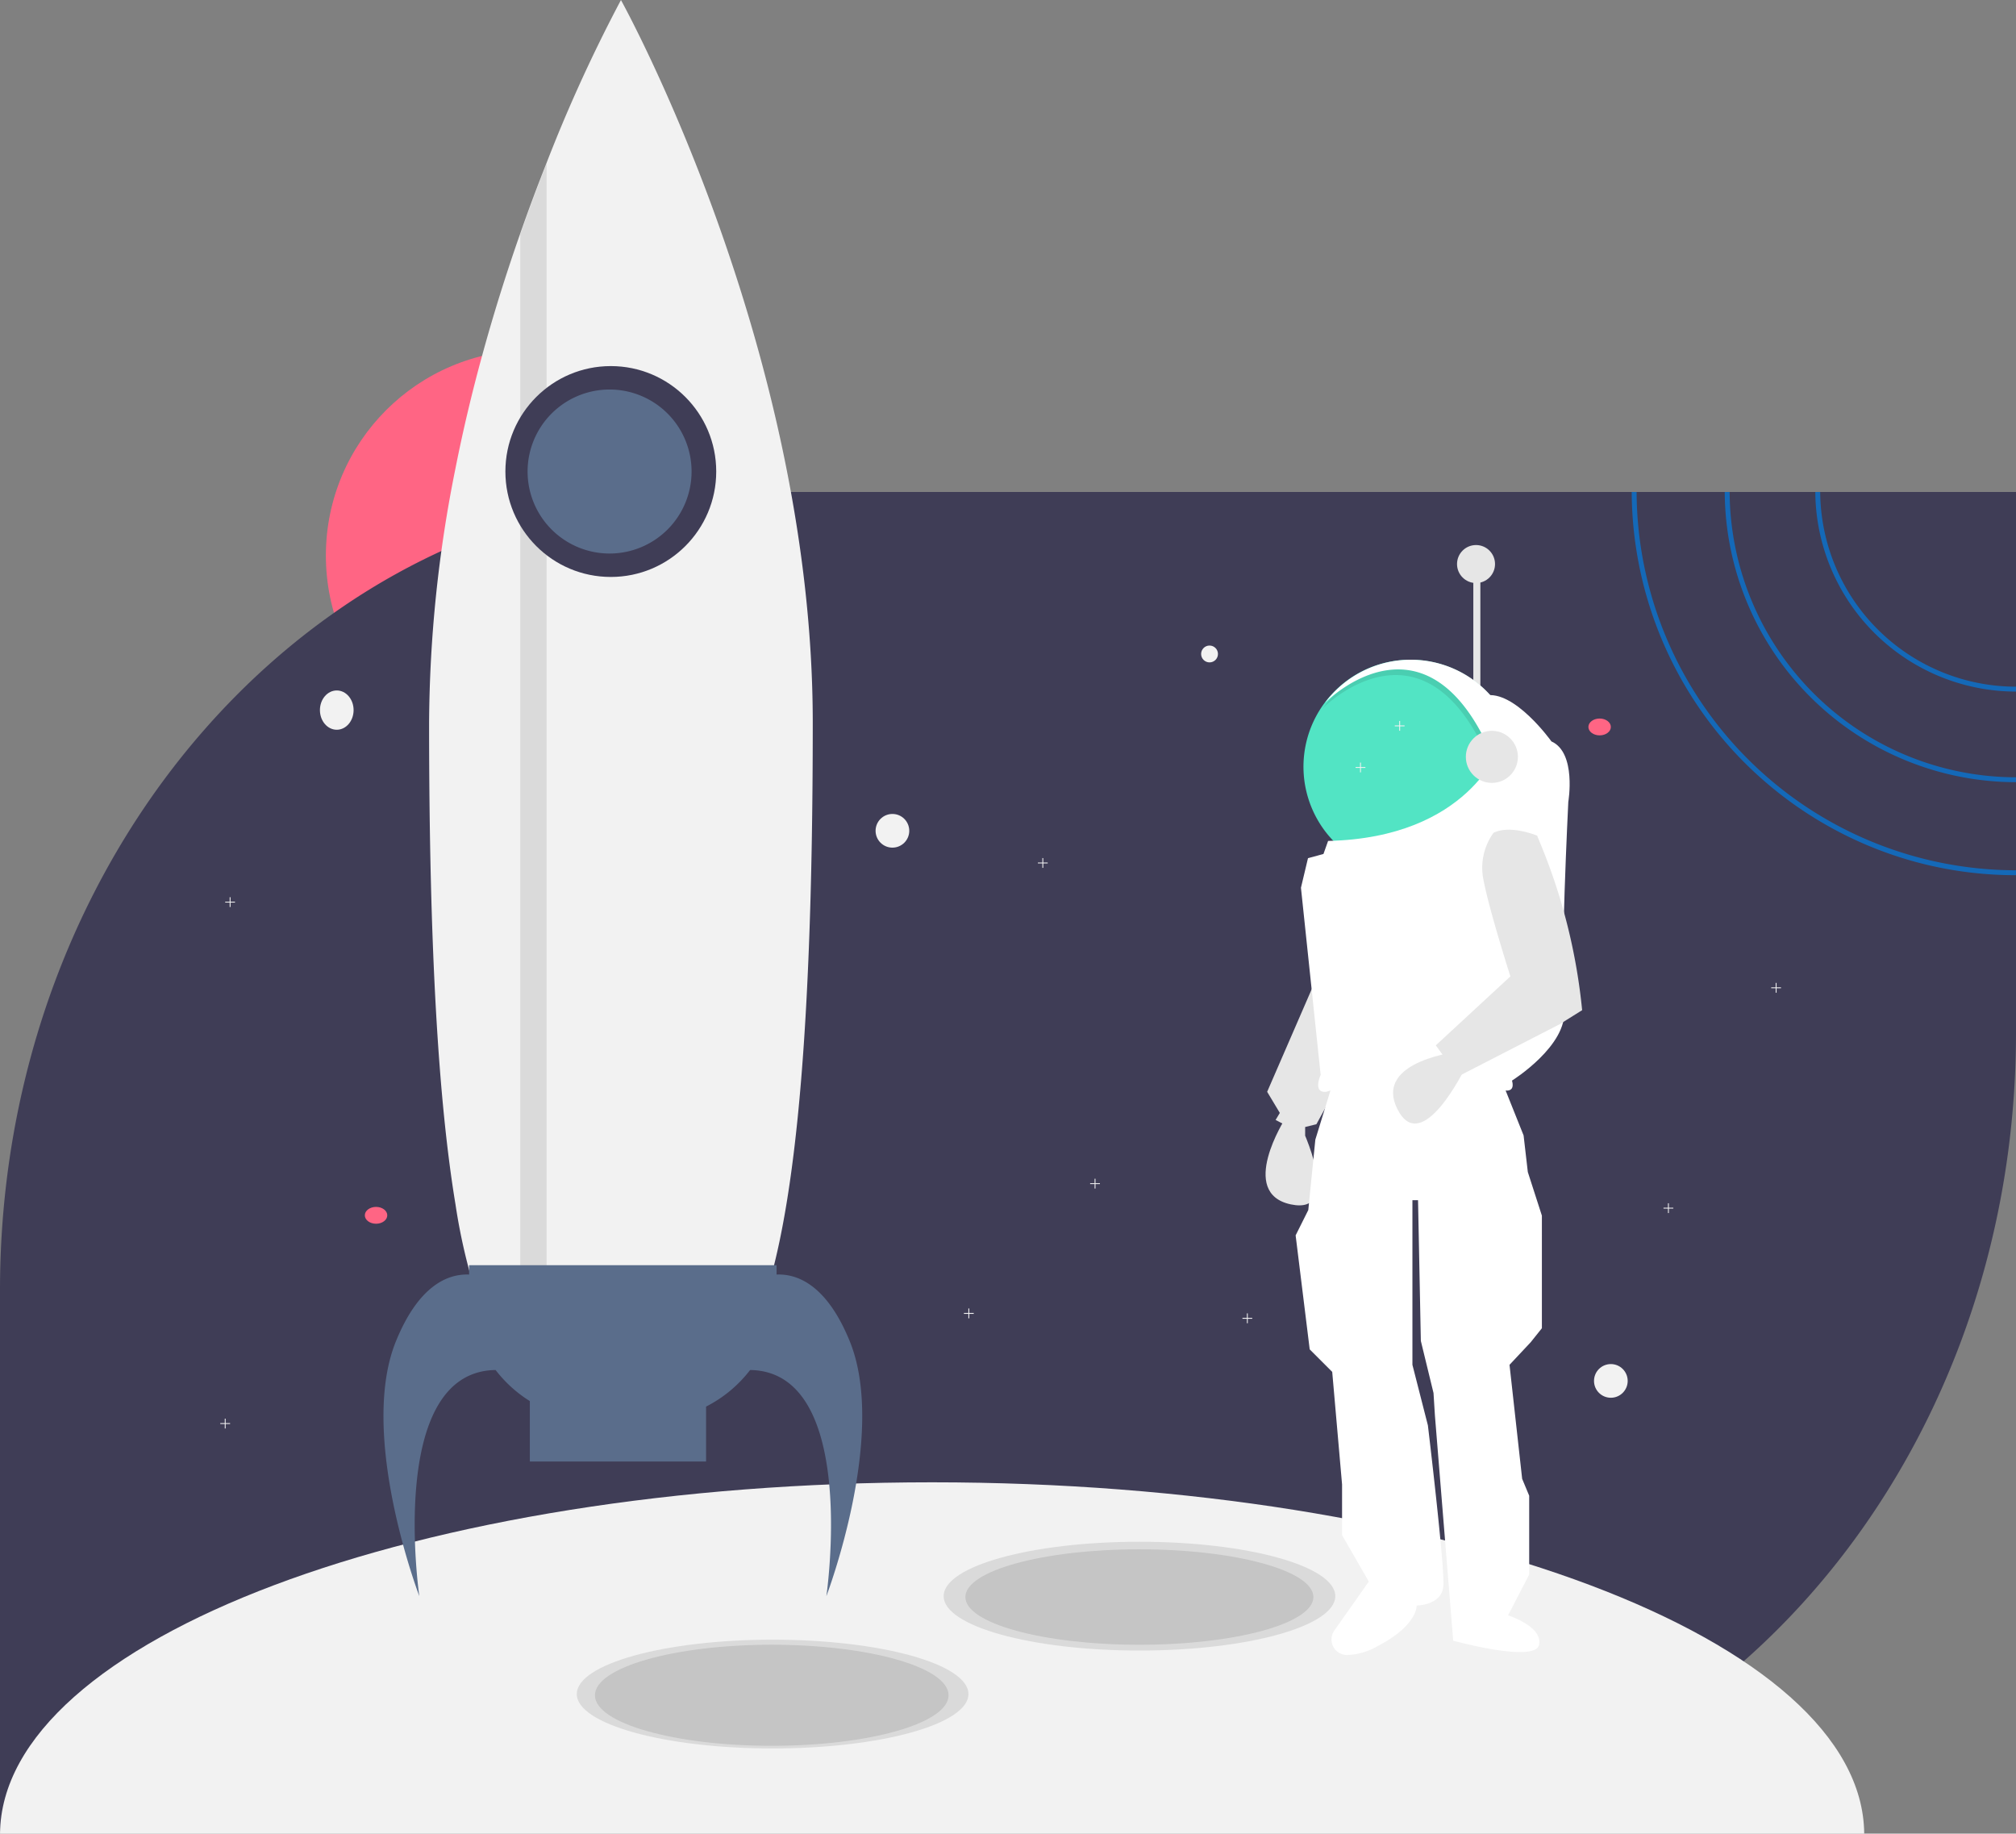 <svg xmlns="http://www.w3.org/2000/svg" width="359.184" height="326.645" viewBox="0 0 359.184 326.645"><rect x="0" y="0" width="359.184" height="326.645" fill="#808080" stroke="none"/><circle cx="36.624" cy="36.624" r="36.624" transform="translate(58.061 62.344)" fill="#ff6584"/><path d="M496.184,276.46v96.328c0,78.524-56.617,142.175-126.455,142.171H137V418.631c0-51.474,24.332-96.563,60.774-121.513a120.476,120.476,0,0,1,19.736-10.981,114.8,114.8,0,0,1,12.319-4.592c.081-.031.167-.057.248-.078q1.85-.569,3.724-1.073c.07-.022.136-.039.206-.057a113.442,113.442,0,0,1,23.456-3.72c.935-.048,1.87-.087,2.812-.109.337-.013.679-.022,1.024-.022q1.071-.026,2.153-.026Z" transform="translate(-137 -188.82)" fill="#3f3d56"/><path d="M303.078,681c-91.527,0-165.757,28-166.068,62.581H469.146C468.835,709,394.6,681,303.078,681Z" transform="translate(-137.005 -416.937)" fill="#f2f2f2"/><g transform="translate(102.766 292.095)" opacity="0.1"><ellipse cx="34.889" cy="9.691" rx="34.889" ry="9.691"/></g><g transform="translate(168.128 274.651)" opacity="0.1"><ellipse cx="34.889" cy="9.691" rx="34.889" ry="9.691"/></g><g transform="translate(106.017 293)" opacity="0.1"><ellipse cx="31.5" cy="9" rx="31.5" ry="9" transform="translate(-0.017)"/></g><g transform="translate(172.136 276)" opacity="0.1"><ellipse cx="31" cy="8.5" rx="31" ry="8.5" transform="translate(-0.136)"/></g><ellipse cx="3" cy="3.5" rx="3" ry="3.5" transform="translate(57 123)" fill="#f2f2f2"/><circle cx="3" cy="3" r="3" transform="translate(284 243)" fill="#f2f2f2"/><circle cx="3" cy="3" r="3" transform="translate(156 145)" fill="#f2f2f2"/><ellipse cx="2" cy="1.5" rx="2" ry="1.5" transform="translate(283 128)" fill="#ff6584"/><ellipse cx="2" cy="1.5" rx="2" ry="1.5" transform="translate(65 215)" fill="#ff6584"/><path d="M91.744,580.295H90.95V579.5h-.155v.795H90v.155h.795v.795h.155v-.795h.795Z" transform="translate(-50.75 -326.775)" fill="#f2f2f2"/><path d="M676.744,432.295h-.795V431.5h-.155v.795H675v.155h.795v.795h.155v-.795h.795Z" transform="translate(-413.317 -243.319)" fill="#f2f2f2"/><path d="M827.744,402.295h-.795V401.5h-.155v.795H826v.155h.795v.795h.155v-.795h.795Z" transform="translate(-510.427 -226.403)" fill="#f2f2f2"/><path d="M502.744,482.295h-.795V481.5h-.155v.795H501v.155h.795v.795h.155v-.795h.795Z" transform="translate(-306.773 -271.514)" fill="#f2f2f2"/><path d="M783.744,492.295h-.795V491.5h-.155v.795H782v.155h.795v.795h.155v-.795h.795Z" transform="translate(-485.616 -277.153)" fill="#f2f2f2"/><path d="M444.744,535.295h-.795V534.5h-.155v.795H443v.155h.795v.795h.155v-.795h.795Z" transform="translate(-271.259 -301.4)" fill="#f2f2f2"/><path d="M572.744,537.295h-.795V536.5h-.155v.795H571v.155h.795v.795h.155v-.795h.795Z" transform="translate(-349.636 -302.528)" fill="#f2f2f2"/><path d="M93.744,367.295H92.95V366.5h-.155v.795H92v.155h.795v.795h.155v-.795h.795Z" transform="translate(-51.878 -206.666)" fill="#f2f2f2"/><rect width="1.254" height="25.322" transform="translate(262.497 100.605)" fill="#e6e6e6"/><path d="M596.836,385.046,585.3,411.622l2.256,3.761-.752,1.253,5.265,2.758v-1.5l2.006-.5,8.524-15.544Z" transform="translate(-359.535 -217.124)" fill="#e6e6e6"/><path d="M723.516,532.407s-8.524,13.288,1,15.293,1.755-14.04,1.755-14.04Z" transform="translate(-494.526 -333.146)" fill="#e6e6e6"/><path d="M747.793,514.209l-3.009,9.778-1.254,12.536-2.256,4.513,2.507,20.308,4.011,4.011,1.755,20.057v9.026l4.763,8.273-6.134,8.707a2.774,2.774,0,0,0,2.176,4.375,11.462,11.462,0,0,0,5.462-1.548c7.271-3.761,7.02-7.271,7.02-7.271s4.513,0,4.763-3.51-2.758-28.581-2.758-28.581L762.083,564.1V534.768h1l.5,25.071,2.256,9.276.251,4.011,3.259,40.114s14.541,4.011,15.293.752-5.516-5.265-5.516-5.265l3.761-7.271v-14.04l-1.254-3.009L779.382,564.1l3.761-4.011,2.006-2.507V537.525l-2.507-7.772-.752-6.518-4.011-10.029S759.576,507.189,747.793,514.209Z" transform="translate(-510.436 -320.966)" fill="#fff"/><path d="M781.682,364.045a19.054,19.054,0,1,1-34.348-11.365l.005-.005a19.052,19.052,0,0,1,34.342,11.37Z" transform="translate(-511.339 -227.462)" fill="#52e4c4"/><g transform="translate(235.625 118.531)" opacity="0.1"><path d="M783.195,357.445l-1.554,8.9c-11.681-30.321-30.261-11.7-30.582-11.37a19.054,19.054,0,0,1,32.136,2.467Z" transform="translate(-751.059 -347.293)"/></g><path d="M784.345,355.145l-1.554,8.9c-11.681-30.321-30.261-11.7-30.582-11.37a19.054,19.054,0,0,1,32.136,2.467Z" transform="translate(-516.142 -227.465)" fill="#fff"/><path d="M777.512,359.53l2.612,9.067s-5.422,16.251-30.565,16.817l-.824,2.321-2.758.752-1.254,5.265,3.51,33.345s-1.5,3.259,1,3.009c0,0,16.547-5.516,30.838-.5,0,0,3.009,1.254,2.256-1.5,0,0,10.029-6.268,9.276-12.786s.752-36.855.752-36.855,1.5-8.775-3.009-10.781C789.35,367.678,782.722,358.4,777.512,359.53Z" transform="translate(-512.937 -235.608)" fill="#fff"/><path d="M791.632,504.918s-15.708,1.577-11.36,10.288,12.091-7.349,12.091-7.349Z" transform="translate(-531.308 -317.645)" fill="#e6e6e6"/><path d="M812.491,414.981a10.647,10.647,0,0,0-1.755,8.524c1,5.265,4.763,17.048,4.763,17.048l-13.288,12.285,4.011,5.516,18.051-9.276,4.011-2.507h0a104.014,104.014,0,0,0-7.367-29.5l-.656-1.59S815.5,413.477,812.491,414.981Z" transform="translate(-546.399 -266.615)" fill="#e6e6e6"/><circle cx="4.638" cy="4.638" r="4.638" transform="translate(261.164 130.189)" fill="#e6e6e6"/><circle cx="3.385" cy="3.385" r="3.385" transform="translate(259.594 97.095)" fill="#e6e6e6"/><path d="M478.744,351.295h-.795V350.5h-.155v.795H477v.155h.795v.795h.155v-.795h.795Z" transform="translate(-292.078 -197.644)" fill="#f2f2f2"/><path d="M642.744,295.295h-.795V294.5h-.155v.795H641v.155h.795v.795h.155v-.795h.795Z" transform="translate(-392.498 -166.066)" fill="#f2f2f2"/><path d="M624.744,312.295h-.795V311.5h-.155v.795H623v.155h.795v.795h.155v-.795h.795Z" transform="translate(-381.477 -175.652)" fill="#f2f2f2"/><circle cx="1.5" cy="1.5" r="1.5" transform="translate(214 115)" fill="#f2f2f2"/><path d="M407.585,204.237c0,121.693-15.3,121.693-34.173,121.693-9.756,0-18.558,0-24.782-16.81a104.984,104.984,0,0,1-4.7-19.08c-2.984-18.026-4.7-45.114-4.7-85.8a233.846,233.846,0,0,1,4.7-45.312c1.367-6.9,2.963-13.555,4.7-19.9,2.118-7.774,4.44-15.083,6.782-21.772,1.57-4.5,3.156-8.718,4.7-12.615a271.125,271.125,0,0,1,13.3-29.133S407.585,137.028,407.585,204.237Z" transform="translate(-262.779 -75.5)" fill="#f2f2f2"/><g transform="translate(92.695 29.133)" opacity="0.1"><path d="M381.02,142.3V354.469h-4.7V154.918C377.9,150.421,379.481,146.2,381.02,142.3Z" transform="translate(-376.325 -142.303)"/></g><circle cx="18.782" cy="18.782" r="18.782" transform="translate(90.044 65.216)" fill="#3f3d56"/><path d="M402.288,605.88c-4.176-10.28-9.538-12.053-13.043-11.9v-1.666H334.463v1.666c-3.5-.154-8.867,1.619-13.043,11.9-6.782,16.7,4.174,45.39,4.174,45.39s-5.855-40.02,13.588-40.284a23.011,23.011,0,0,0,6.1,5.534v10.764h31.4V617.5a22.985,22.985,0,0,0,7.844-6.514c19.444.263,13.588,40.284,13.588,40.284S409.071,622.575,402.288,605.88Z" transform="translate(-250.883 -366.928)" fill="#5a6d8b"/><path d="M14.608,0A14.608,14.608,0,1,1,0,14.608,14.608,14.608,0,0,1,14.608,0Z" transform="translate(93.999 69.39)" fill="#5a6d8b"/><path d="M981.882,276.46h-.872a35.8,35.8,0,0,0,35.756,35.56v-.872a34.923,34.923,0,0,1-34.884-34.688Z" transform="translate(-657.583 -188.82)" fill="#1469b8"/><path d="M944.882,276.46h-.872a51.947,51.947,0,0,0,51.892,51.7v-.872a51.078,51.078,0,0,1-51.02-50.824Z" transform="translate(-636.719 -188.82)" fill="#1469b8"/><path d="M906.872,276.46H906A68.646,68.646,0,0,0,944.068,337.6a67.788,67.788,0,0,0,30.4,7.126v-.872A67.672,67.672,0,0,1,906.872,276.46Z" transform="translate(-615.285 -188.82)" fill="#1469b8"/></svg>